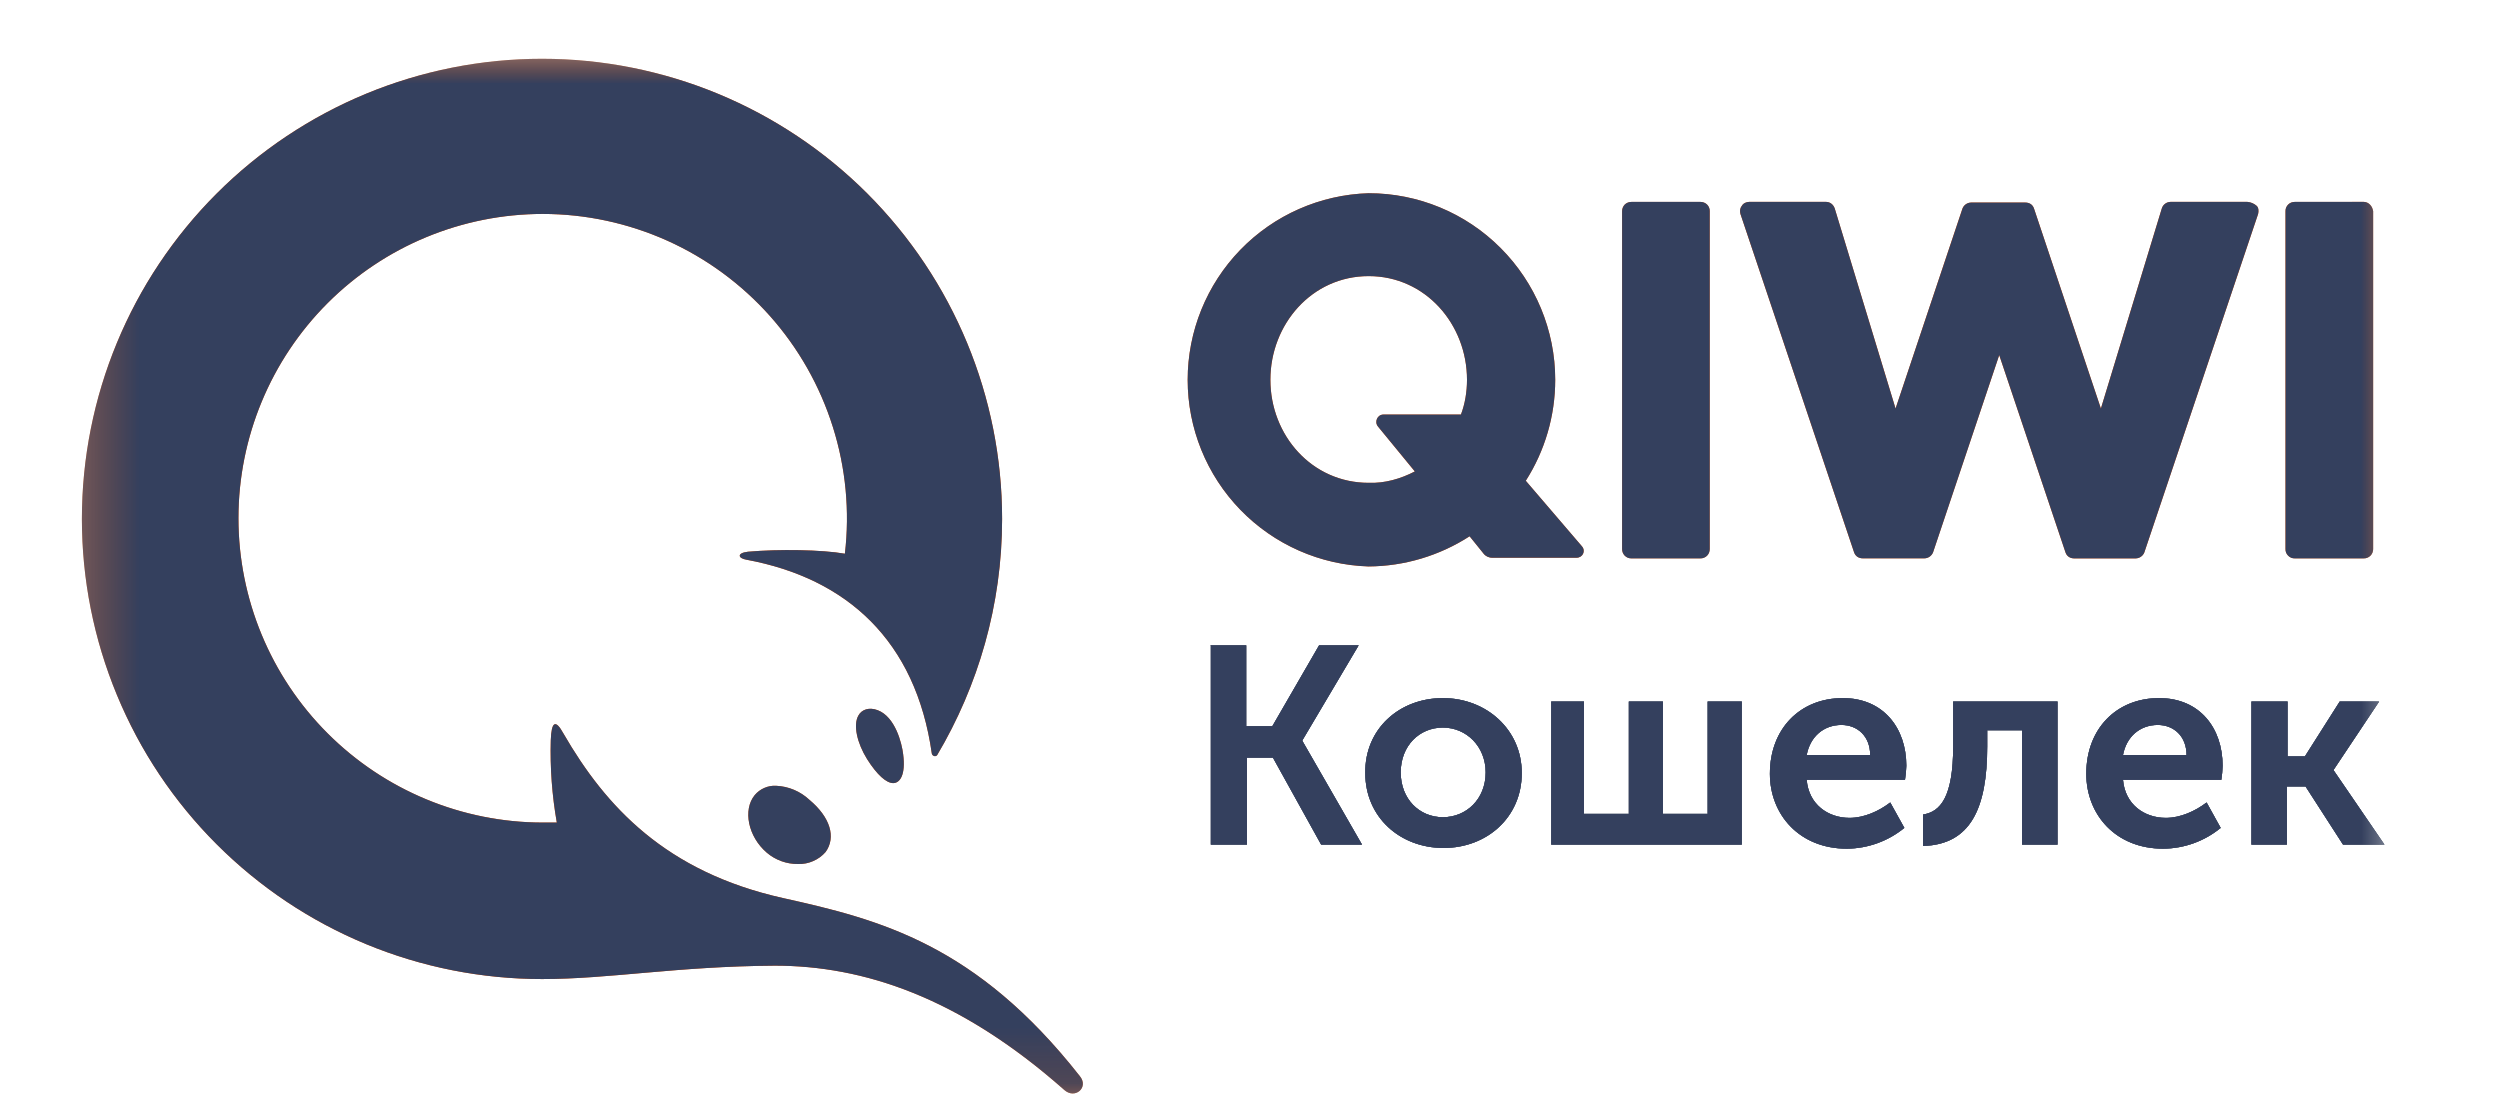 <svg width="45" height="20" viewBox="0 0 45 20" fill="none" xmlns="http://www.w3.org/2000/svg">
<mask id="mask0_1_6028" style="mask-type:luminance" maskUnits="userSpaceOnUse" x="1" y="0" width="43" height="20">
<path d="M1.288 0.871H43.108V19.869H1.288V0.871Z" fill="white"/>
</mask>
<g mask="url(#mask0_1_6028)">
<path d="M21.782 11.616H22.432V13.072H22.902L23.744 11.616H24.455L23.443 13.325V13.337L24.516 15.203H23.781L22.913 13.638H22.445V15.203H21.795V11.614H21.782V11.616ZM25.972 12.566C26.753 12.566 27.392 13.132 27.392 13.915C27.392 14.71 26.767 15.263 25.984 15.263C25.201 15.263 24.575 14.71 24.575 13.915C24.564 13.121 25.189 12.566 25.972 12.566ZM27.898 12.627H28.511V14.65H29.319V12.628H29.932V14.65H30.738V12.628H31.352V15.203H27.922V12.628H27.897L27.898 12.627ZM33.171 12.566C33.904 12.566 34.314 13.109 34.314 13.783C34.312 13.868 34.303 13.952 34.29 14.036H32.52C32.556 14.481 32.906 14.722 33.291 14.722C33.555 14.722 33.821 14.601 34.024 14.445L34.278 14.902C33.986 15.141 33.621 15.273 33.243 15.276C32.389 15.276 31.858 14.662 31.858 13.927C31.858 13.121 32.399 12.566 33.171 12.566ZM34.614 14.662C34.928 14.613 35.157 14.349 35.157 13.433V12.628H37.035V15.203H36.396V13.145H35.77V13.433C35.77 14.552 35.469 15.203 34.614 15.227V14.662ZM38.864 12.566C39.598 12.566 40.007 13.109 40.007 13.783C40.005 13.868 39.997 13.952 39.983 14.036H38.214C38.25 14.481 38.599 14.722 38.985 14.722C39.248 14.722 39.514 14.601 39.719 14.445L39.972 14.902C39.68 15.142 39.314 15.274 38.936 15.276C38.081 15.276 37.553 14.662 37.553 13.927C37.553 13.121 38.094 12.566 38.864 12.566ZM40.537 12.627H41.176V13.615H41.488L42.115 12.628H42.824L42.006 13.855V13.867L42.92 15.203H42.175L41.5 14.156H41.164V15.203H40.526V12.628H40.537V12.627ZM25.972 14.71C26.393 14.71 26.742 14.385 26.742 13.903C26.742 13.434 26.393 13.096 25.972 13.096C25.55 13.096 25.213 13.422 25.213 13.903C25.213 14.385 25.551 14.71 25.972 14.71ZM33.663 13.59C33.663 13.253 33.434 13.049 33.146 13.049C32.821 13.049 32.581 13.265 32.52 13.59H33.663ZM39.357 13.59C39.357 13.253 39.129 13.049 38.84 13.049C38.515 13.049 38.274 13.265 38.214 13.59H39.357Z" fill="#2D3540"/>
<path d="M21.782 11.616H22.432V13.072H22.902L23.744 11.616H24.455L23.443 13.325V13.337L24.516 15.203H23.781L22.913 13.638H22.445V15.203H21.795V11.614H21.782V11.616ZM25.972 12.566C26.753 12.566 27.392 13.132 27.392 13.915C27.392 14.71 26.767 15.263 25.984 15.263C25.201 15.263 24.575 14.71 24.575 13.915C24.564 13.121 25.189 12.566 25.972 12.566ZM27.898 12.627H28.511V14.65H29.319V12.628H29.932V14.65H30.738V12.628H31.352V15.203H27.922V12.628H27.897L27.898 12.627ZM33.171 12.566C33.904 12.566 34.314 13.109 34.314 13.783C34.312 13.868 34.303 13.952 34.29 14.036H32.52C32.556 14.481 32.906 14.722 33.291 14.722C33.555 14.722 33.821 14.601 34.024 14.445L34.278 14.902C33.986 15.141 33.621 15.273 33.243 15.276C32.389 15.276 31.858 14.662 31.858 13.927C31.858 13.121 32.399 12.566 33.171 12.566ZM34.614 14.662C34.928 14.613 35.157 14.349 35.157 13.433V12.628H37.035V15.203H36.396V13.145H35.77V13.433C35.77 14.552 35.469 15.203 34.614 15.227V14.662ZM38.864 12.566C39.598 12.566 40.007 13.109 40.007 13.783C40.005 13.868 39.997 13.952 39.983 14.036H38.214C38.25 14.481 38.599 14.722 38.985 14.722C39.248 14.722 39.514 14.601 39.719 14.445L39.972 14.902C39.68 15.142 39.314 15.274 38.936 15.276C38.081 15.276 37.553 14.662 37.553 13.927C37.553 13.121 38.094 12.566 38.864 12.566ZM40.537 12.627H41.176V13.615H41.488L42.115 12.628H42.824L42.006 13.855V13.867L42.92 15.203H42.175L41.5 14.156H41.164V15.203H40.526V12.628H40.537V12.627ZM25.972 14.71C26.393 14.71 26.742 14.385 26.742 13.903C26.742 13.434 26.393 13.096 25.972 13.096C25.55 13.096 25.213 13.422 25.213 13.903C25.213 14.385 25.551 14.71 25.972 14.71ZM33.663 13.59C33.663 13.253 33.434 13.049 33.146 13.049C32.821 13.049 32.581 13.265 32.52 13.59H33.663ZM39.357 13.59C39.357 13.253 39.129 13.049 38.84 13.049C38.515 13.049 38.274 13.265 38.214 13.59H39.357Z" fill="#BCBCBC"/>
<path d="M30.775 3.803V9.882C30.775 9.905 30.771 9.927 30.763 9.947C30.755 9.968 30.742 9.987 30.726 10.003C30.711 10.018 30.692 10.031 30.671 10.039C30.651 10.047 30.628 10.051 30.606 10.05H29.367C29.345 10.051 29.323 10.047 29.302 10.039C29.281 10.03 29.262 10.018 29.246 10.002C29.231 9.986 29.218 9.967 29.21 9.947C29.202 9.926 29.198 9.904 29.198 9.881V3.802C29.198 3.768 29.207 3.735 29.226 3.707C29.244 3.679 29.271 3.658 29.303 3.646C29.323 3.638 29.345 3.634 29.367 3.635H30.607C30.629 3.635 30.652 3.639 30.672 3.647C30.693 3.655 30.712 3.667 30.727 3.683C30.743 3.699 30.756 3.717 30.764 3.738C30.772 3.759 30.775 3.781 30.775 3.803ZM40.453 3.634C40.516 3.639 40.575 3.665 40.622 3.707C40.657 3.743 40.657 3.802 40.646 3.851L38.598 9.943C38.586 9.974 38.565 10.001 38.537 10.02C38.51 10.04 38.477 10.05 38.443 10.051H37.335C37.263 10.051 37.203 10.014 37.179 9.943L35.986 6.391L34.794 9.943C34.781 9.974 34.76 10.001 34.733 10.02C34.705 10.039 34.672 10.05 34.639 10.05H33.531C33.459 10.05 33.399 10.014 33.374 9.943L31.328 3.851C31.316 3.803 31.316 3.754 31.352 3.707C31.377 3.658 31.437 3.634 31.484 3.634H32.869C32.941 3.634 33.001 3.682 33.025 3.754L34.12 7.354L35.324 3.754C35.336 3.723 35.358 3.695 35.386 3.676C35.414 3.657 35.448 3.646 35.482 3.646H36.456C36.528 3.646 36.588 3.682 36.612 3.754L37.816 7.354L38.912 3.754C38.922 3.72 38.942 3.69 38.97 3.669C38.998 3.647 39.033 3.635 39.068 3.634H40.453ZM42.548 3.634C42.632 3.634 42.704 3.707 42.717 3.803V9.882C42.717 9.905 42.713 9.927 42.704 9.947C42.696 9.968 42.684 9.987 42.668 10.003C42.652 10.018 42.633 10.031 42.613 10.039C42.592 10.047 42.57 10.051 42.548 10.05H41.307C41.285 10.051 41.263 10.047 41.242 10.039C41.221 10.03 41.203 10.018 41.187 10.002C41.171 9.986 41.159 9.967 41.15 9.947C41.142 9.926 41.138 9.904 41.139 9.881V3.802C41.138 3.768 41.147 3.736 41.166 3.708C41.184 3.68 41.211 3.658 41.242 3.646C41.263 3.638 41.285 3.634 41.307 3.635L42.548 3.634ZM28.475 9.834C28.548 9.918 28.488 10.039 28.379 10.039H26.862C26.832 10.04 26.802 10.033 26.775 10.021C26.748 10.008 26.724 9.99 26.706 9.967L26.453 9.653C25.911 10.003 25.28 10.192 24.635 10.196C23.762 10.169 22.934 9.803 22.326 9.176C21.718 8.549 21.378 7.71 21.378 6.837C21.378 5.964 21.718 5.124 22.326 4.497C22.934 3.87 23.762 3.505 24.635 3.478C25.526 3.478 26.38 3.832 27.009 4.462C27.639 5.092 27.994 5.946 27.994 6.836C27.994 7.499 27.801 8.124 27.464 8.654L28.475 9.834ZM15.8 12.784C16.113 12.904 16.233 13.373 16.257 13.578C16.305 13.951 16.197 14.096 16.077 14.096C15.957 14.096 15.788 13.951 15.607 13.663C15.427 13.374 15.354 13.049 15.451 12.88C15.51 12.771 15.644 12.724 15.8 12.784ZM13.969 14.144C14.194 14.154 14.407 14.244 14.571 14.398C14.944 14.71 15.053 15.071 14.861 15.336C14.8 15.406 14.724 15.462 14.638 15.499C14.553 15.537 14.46 15.555 14.367 15.552C14.16 15.555 13.959 15.482 13.802 15.348C13.464 15.059 13.369 14.577 13.584 14.313C13.631 14.257 13.69 14.212 13.757 14.183C13.823 14.154 13.896 14.14 13.969 14.144ZM9.758 17.623C8.671 17.623 7.593 17.41 6.588 16.994C5.583 16.578 4.67 15.967 3.901 15.198C3.131 14.429 2.521 13.516 2.105 12.511C1.688 11.506 1.474 10.429 1.474 9.341C1.474 7.144 2.346 5.038 3.9 3.484C5.453 1.931 7.559 1.058 9.756 1.058C11.952 1.058 14.059 1.931 15.612 3.484C17.165 5.038 18.038 7.144 18.038 9.341C18.038 10.893 17.605 12.35 16.87 13.59C16.846 13.626 16.786 13.614 16.773 13.566C16.485 11.532 15.245 10.411 13.438 10.075C13.282 10.05 13.259 9.954 13.464 9.931C14.017 9.882 14.8 9.894 15.208 9.967C15.298 9.199 15.224 8.421 14.991 7.684C14.759 6.947 14.373 6.267 13.86 5.689C13.346 5.112 12.716 4.649 12.011 4.332C11.306 4.016 10.542 3.851 9.769 3.851C8.317 3.852 6.924 4.429 5.897 5.456C4.87 6.483 4.293 7.876 4.292 9.328C4.293 10.781 4.87 12.173 5.897 13.2C6.924 14.227 8.317 14.805 9.769 14.806H10.022C9.936 14.317 9.9 13.821 9.914 13.325C9.926 12.988 9.998 12.94 10.143 13.205C10.901 14.517 11.985 15.697 14.103 16.167C15.836 16.552 17.57 16.997 19.436 19.369C19.605 19.574 19.352 19.791 19.16 19.622C17.258 17.937 15.524 17.382 13.946 17.382C12.177 17.394 10.973 17.623 9.757 17.623H9.758ZM25.466 8.486L24.805 7.679C24.733 7.594 24.793 7.462 24.901 7.462H26.297C26.37 7.27 26.406 7.053 26.406 6.836C26.406 5.838 25.66 4.97 24.636 4.97C23.613 4.97 22.867 5.838 22.867 6.836C22.867 7.836 23.613 8.691 24.636 8.691C24.925 8.702 25.214 8.618 25.466 8.486Z" fill="#FF5C00"/>
</g>
<mask id="mask1_1_6028" style="mask-type:luminance" maskUnits="userSpaceOnUse" x="1" y="0" width="43" height="20">
<path d="M1.288 0.871H43.108V19.869H1.288V0.871Z" fill="white"/>
</mask>
<g mask="url(#mask1_1_6028)">
<path d="M21.782 11.616H22.432V13.072H22.902L23.744 11.616H24.455L23.443 13.325V13.337L24.516 15.203H23.781L22.913 13.638H22.445V15.203H21.795V11.614H21.782V11.616ZM25.972 12.566C26.753 12.566 27.392 13.132 27.392 13.915C27.392 14.71 26.767 15.263 25.984 15.263C25.202 15.263 24.575 14.71 24.575 13.915C24.564 13.121 25.189 12.566 25.972 12.566ZM27.898 12.627H28.511V14.65H29.319V12.628H29.932V14.65H30.738V12.628H31.352V15.203H27.922V12.628H27.898V12.627ZM33.171 12.566C33.904 12.566 34.314 13.109 34.314 13.783C34.312 13.868 34.303 13.952 34.29 14.036H32.52C32.556 14.481 32.906 14.722 33.291 14.722C33.555 14.722 33.821 14.601 34.024 14.445L34.278 14.902C33.986 15.141 33.621 15.273 33.243 15.276C32.389 15.276 31.858 14.662 31.858 13.927C31.858 13.121 32.4 12.566 33.171 12.566ZM34.614 14.662C34.928 14.613 35.157 14.349 35.157 13.433V12.628H37.035V15.203H36.397V13.145H35.77V13.433C35.77 14.552 35.469 15.203 34.614 15.227V14.662ZM38.864 12.566C39.598 12.566 40.007 13.109 40.007 13.783C40.005 13.868 39.997 13.952 39.984 14.036H38.214C38.25 14.481 38.599 14.722 38.985 14.722C39.248 14.722 39.514 14.601 39.719 14.445L39.972 14.902C39.68 15.142 39.314 15.274 38.936 15.276C38.081 15.276 37.553 14.662 37.553 13.927C37.553 13.121 38.094 12.566 38.864 12.566ZM40.537 12.627H41.176V13.615H41.489L42.115 12.628H42.824L42.006 13.855V13.867L42.921 15.203H42.175L41.5 14.156H41.164V15.203H40.526V12.628H40.537V12.627ZM25.972 14.71C26.394 14.71 26.742 14.385 26.742 13.903C26.742 13.434 26.394 13.096 25.972 13.096C25.55 13.096 25.213 13.422 25.213 13.903C25.213 14.385 25.551 14.71 25.972 14.71ZM33.663 13.59C33.663 13.253 33.435 13.049 33.146 13.049C32.821 13.049 32.581 13.265 32.52 13.59H33.663ZM39.358 13.59C39.358 13.253 39.129 13.049 38.841 13.049C38.514 13.049 38.274 13.265 38.214 13.59H39.358Z" fill="#34405E"/>
<path d="M21.782 11.616H22.432V13.072H22.902L23.744 11.616H24.456L23.443 13.325V13.337L24.516 15.203H23.781L22.914 13.638H22.445V15.203H21.795V11.614H21.782V11.616ZM25.972 12.566C26.753 12.566 27.392 13.132 27.392 13.915C27.392 14.71 26.767 15.263 25.984 15.263C25.202 15.263 24.575 14.71 24.575 13.915C24.564 13.12 25.189 12.566 25.972 12.566ZM27.898 12.627H28.511V14.65H29.319V12.628H29.932V14.65H30.738V12.628H31.352V15.203H27.922V12.628H27.898V12.627ZM33.171 12.566C33.904 12.566 34.314 13.109 34.314 13.783C34.312 13.868 34.303 13.952 34.29 14.036H32.521C32.556 14.481 32.906 14.722 33.291 14.722C33.555 14.722 33.821 14.601 34.025 14.445L34.278 14.902C33.986 15.141 33.621 15.273 33.243 15.276C32.389 15.276 31.858 14.662 31.858 13.927C31.858 13.12 32.4 12.566 33.171 12.566ZM34.614 14.662C34.928 14.613 35.157 14.349 35.157 13.433V12.628H37.035V15.203H36.397V13.145H35.77V13.433C35.77 14.552 35.469 15.203 34.614 15.227V14.662ZM38.864 12.566C39.598 12.566 40.007 13.109 40.007 13.783C40.005 13.868 39.997 13.952 39.984 14.036H38.214C38.25 14.481 38.599 14.722 38.985 14.722C39.248 14.722 39.514 14.601 39.719 14.445L39.972 14.902C39.68 15.142 39.314 15.273 38.936 15.276C38.081 15.276 37.553 14.662 37.553 13.927C37.553 13.12 38.094 12.566 38.864 12.566ZM40.537 12.627H41.176V13.614H41.489L42.115 12.628H42.824L42.006 13.855V13.867L42.921 15.203H42.175L41.5 14.156H41.164V15.203H40.526V12.628H40.537V12.627ZM25.972 14.71C26.394 14.71 26.742 14.385 26.742 13.903C26.742 13.434 26.394 13.096 25.972 13.096C25.55 13.096 25.213 13.422 25.213 13.903C25.213 14.385 25.551 14.71 25.972 14.71ZM33.663 13.59C33.663 13.252 33.436 13.049 33.146 13.049C32.821 13.049 32.581 13.265 32.521 13.59H33.663ZM39.358 13.59C39.358 13.252 39.129 13.049 38.841 13.049C38.514 13.049 38.274 13.265 38.214 13.59H39.358ZM30.775 3.803V9.882C30.775 9.905 30.771 9.927 30.763 9.948C30.755 9.968 30.742 9.987 30.727 10.003C30.711 10.019 30.692 10.031 30.671 10.039C30.651 10.048 30.628 10.052 30.606 10.051H29.367C29.345 10.052 29.323 10.048 29.302 10.04C29.281 10.031 29.262 10.019 29.246 10.003C29.231 9.987 29.218 9.968 29.21 9.948C29.202 9.927 29.198 9.905 29.198 9.882V3.803C29.198 3.781 29.202 3.758 29.21 3.738C29.218 3.717 29.231 3.698 29.246 3.682C29.262 3.667 29.281 3.654 29.302 3.646C29.323 3.638 29.345 3.634 29.367 3.634H30.607C30.63 3.634 30.652 3.638 30.672 3.646C30.693 3.654 30.712 3.667 30.728 3.682C30.744 3.698 30.756 3.717 30.764 3.738C30.773 3.758 30.776 3.781 30.775 3.803ZM40.453 3.634C40.516 3.639 40.575 3.665 40.622 3.707C40.657 3.743 40.657 3.802 40.646 3.851L38.598 9.943C38.586 9.974 38.565 10.001 38.537 10.02C38.51 10.04 38.477 10.05 38.443 10.051H37.335C37.263 10.051 37.203 10.014 37.179 9.943L35.986 6.391L34.795 9.943C34.782 9.974 34.761 10.001 34.733 10.02C34.705 10.039 34.672 10.05 34.639 10.05H33.531C33.459 10.05 33.399 10.014 33.374 9.943L31.328 3.851C31.316 3.803 31.316 3.754 31.352 3.707C31.377 3.658 31.437 3.634 31.484 3.634H32.869C32.941 3.634 33.002 3.682 33.026 3.754L34.12 7.354L35.325 3.754C35.337 3.723 35.358 3.696 35.386 3.676C35.414 3.657 35.447 3.646 35.481 3.646H36.456C36.529 3.646 36.589 3.682 36.612 3.754L37.816 7.354L38.912 3.754C38.922 3.72 38.942 3.69 38.97 3.669C38.998 3.647 39.033 3.635 39.068 3.634H40.453ZM42.548 3.634C42.632 3.634 42.704 3.707 42.717 3.803V9.882C42.717 9.905 42.713 9.927 42.705 9.948C42.696 9.968 42.684 9.987 42.668 10.003C42.652 10.019 42.633 10.031 42.613 10.039C42.592 10.048 42.57 10.052 42.548 10.051H41.307C41.285 10.052 41.263 10.048 41.242 10.04C41.221 10.031 41.203 10.019 41.187 10.003C41.171 9.987 41.159 9.968 41.15 9.948C41.142 9.927 41.138 9.905 41.139 9.882V3.803C41.138 3.781 41.142 3.758 41.15 3.738C41.159 3.717 41.171 3.698 41.187 3.682C41.203 3.667 41.221 3.654 41.242 3.646C41.263 3.638 41.285 3.634 41.307 3.634H42.548ZM28.475 9.834C28.548 9.918 28.488 10.039 28.379 10.039H26.862C26.832 10.04 26.802 10.033 26.775 10.021C26.748 10.008 26.724 9.99 26.706 9.967L26.453 9.653C25.911 10.003 25.28 10.192 24.635 10.196C23.762 10.169 22.934 9.803 22.326 9.176C21.718 8.549 21.378 7.71 21.378 6.837C21.378 5.964 21.718 5.124 22.326 4.497C22.934 3.87 23.762 3.505 24.635 3.478C25.526 3.478 26.38 3.832 27.009 4.462C27.639 5.092 27.994 5.946 27.994 6.836C27.994 7.48 27.811 8.111 27.464 8.654L28.475 9.834ZM15.8 12.784C16.113 12.904 16.233 13.373 16.257 13.578C16.305 13.951 16.197 14.096 16.077 14.096C15.957 14.096 15.788 13.951 15.607 13.663C15.427 13.374 15.354 13.049 15.451 12.88C15.51 12.771 15.644 12.724 15.8 12.784ZM13.969 14.144C14.194 14.154 14.407 14.244 14.571 14.398C14.944 14.71 15.053 15.071 14.861 15.336C14.8 15.406 14.724 15.462 14.638 15.499C14.553 15.537 14.46 15.555 14.367 15.552C14.16 15.555 13.959 15.482 13.802 15.348C13.464 15.059 13.369 14.577 13.584 14.313C13.631 14.257 13.69 14.212 13.757 14.183C13.823 14.154 13.896 14.14 13.969 14.144ZM9.758 17.623C8.671 17.623 7.593 17.41 6.588 16.994C5.583 16.578 4.67 15.967 3.901 15.198C3.131 14.429 2.521 13.516 2.105 12.511C1.688 11.506 1.474 10.429 1.474 9.341C1.474 7.144 2.346 5.038 3.9 3.484C5.453 1.931 7.559 1.058 9.756 1.058C11.952 1.058 14.059 1.931 15.612 3.484C17.165 5.038 18.038 7.144 18.038 9.341C18.038 10.893 17.605 12.35 16.87 13.59C16.846 13.626 16.786 13.614 16.773 13.566C16.485 11.532 15.245 10.411 13.438 10.075C13.282 10.05 13.259 9.954 13.464 9.931C14.017 9.882 14.8 9.894 15.208 9.967C15.298 9.199 15.224 8.421 14.991 7.684C14.759 6.947 14.373 6.267 13.86 5.689C13.346 5.112 12.716 4.649 12.011 4.332C11.306 4.016 10.542 3.851 9.769 3.851C8.317 3.852 6.924 4.429 5.897 5.456C4.87 6.483 4.293 7.876 4.292 9.328C4.293 10.781 4.87 12.174 5.898 13.201C6.925 14.228 8.318 14.805 9.77 14.806H10.023C9.937 14.317 9.9 13.821 9.914 13.325C9.926 12.988 9.998 12.94 10.143 13.205C10.902 14.517 11.985 15.697 14.103 16.167C15.837 16.552 17.57 16.997 19.436 19.369C19.605 19.574 19.352 19.791 19.16 19.622C17.258 17.937 15.524 17.382 13.946 17.382C12.177 17.394 10.973 17.623 9.757 17.623H9.758ZM25.468 8.486L24.805 7.679C24.733 7.594 24.793 7.462 24.901 7.462H26.297C26.37 7.27 26.406 7.053 26.406 6.836C26.406 5.838 25.66 4.97 24.636 4.97C23.613 4.97 22.867 5.838 22.867 6.836C22.867 7.836 23.613 8.691 24.636 8.691C24.925 8.702 25.214 8.618 25.468 8.486Z" fill="#34405E"/>
</g>
</svg>
